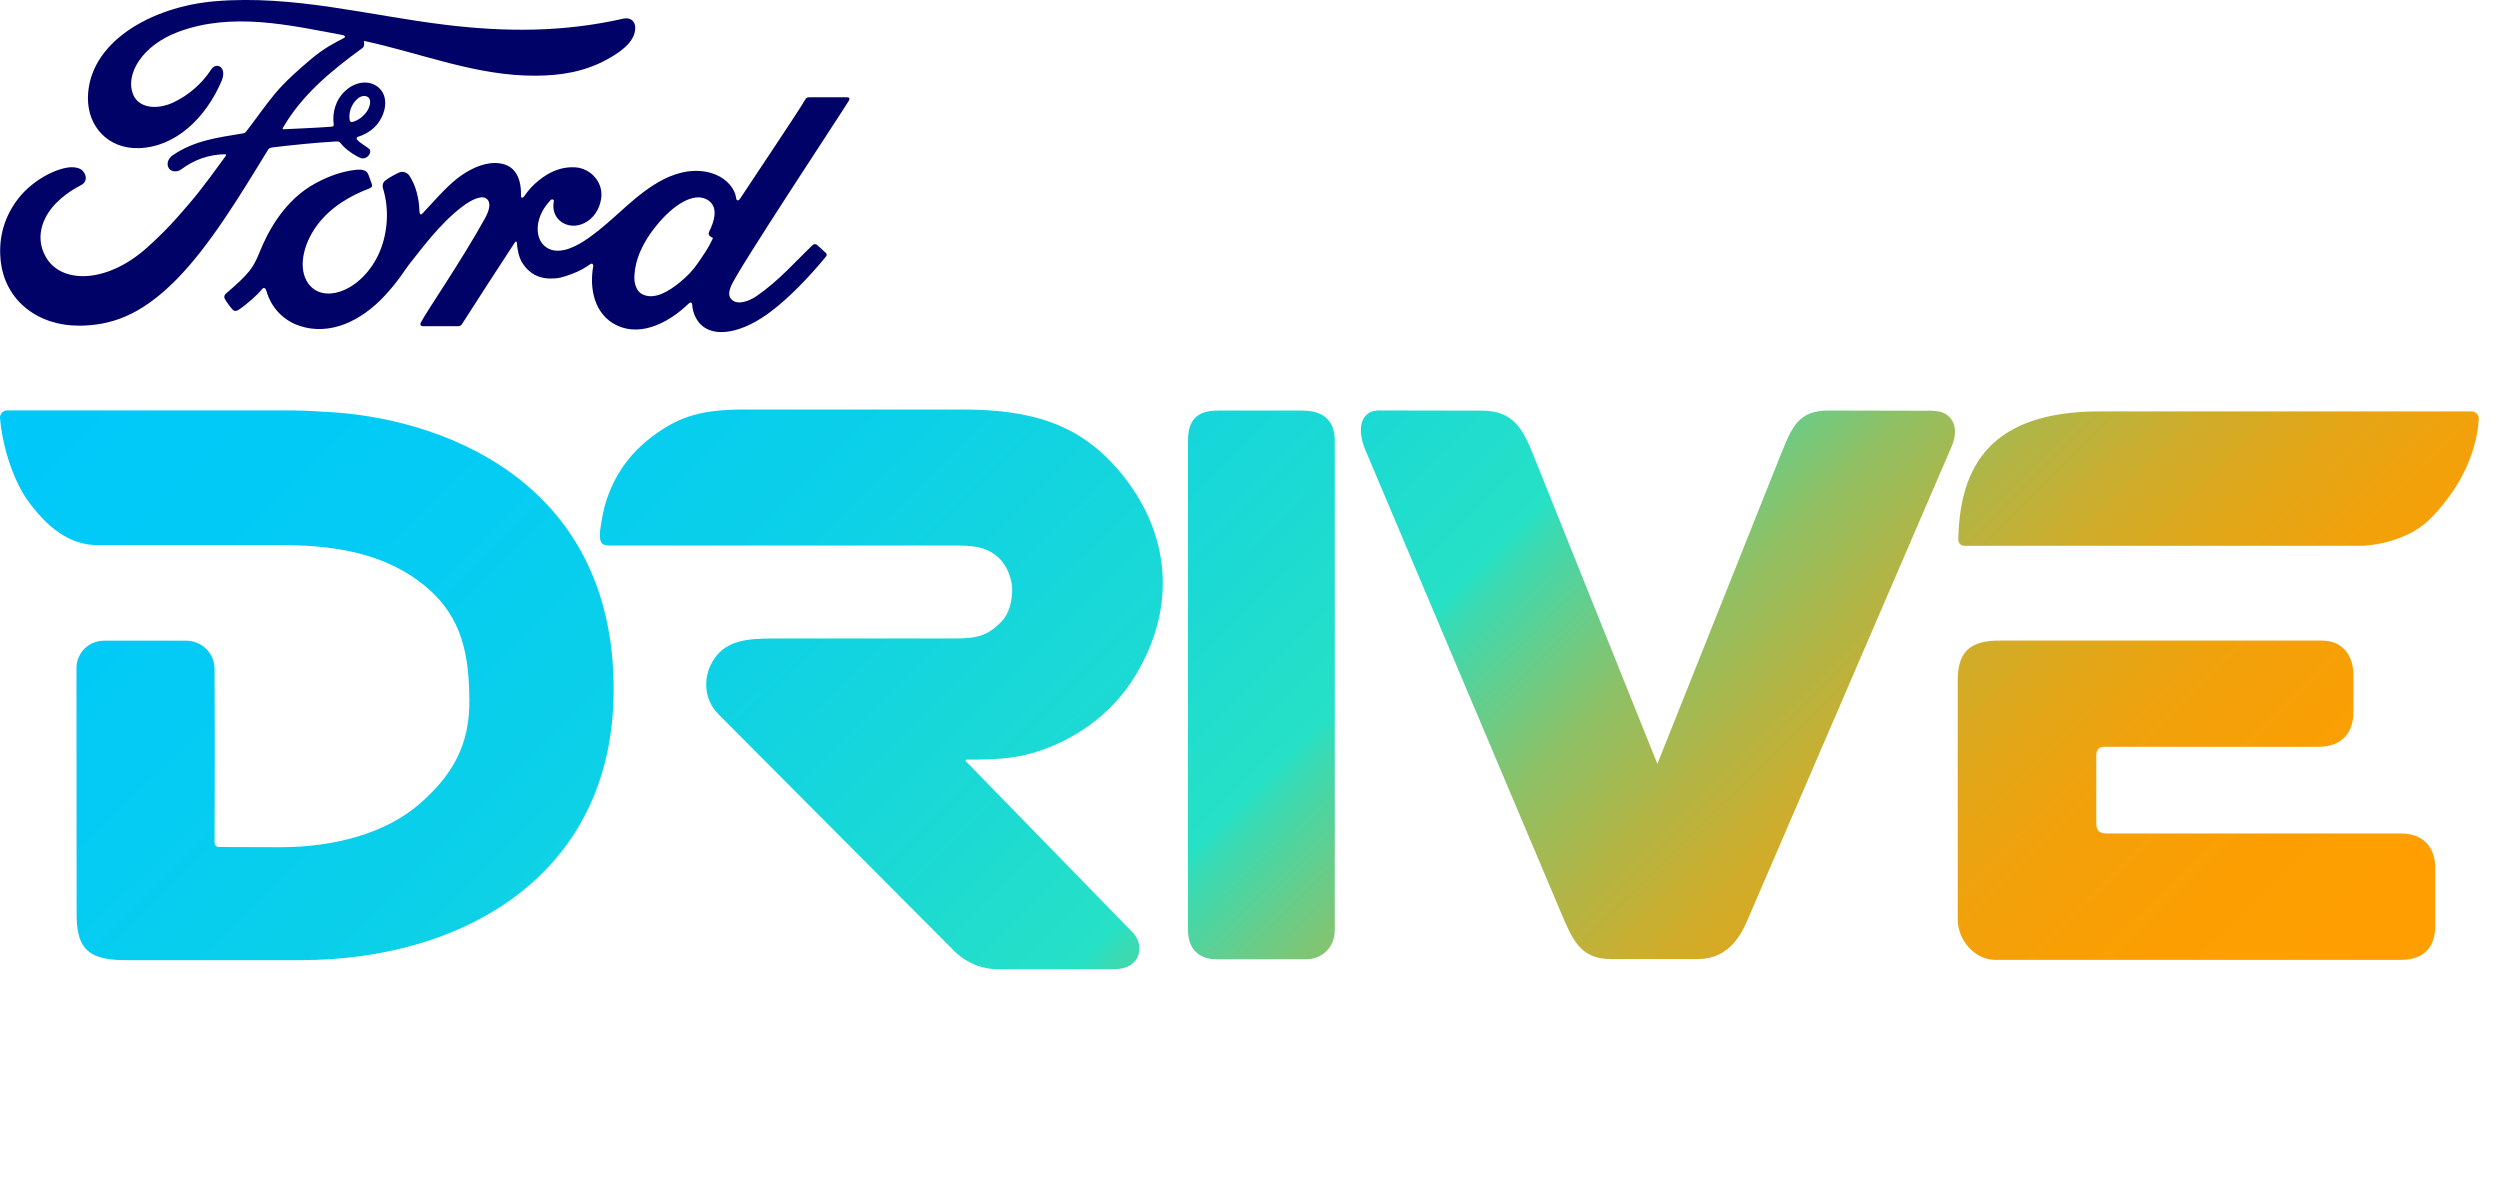 <svg width="106" height="50" viewBox="0 0 106 50" fill="none" xmlns="http://www.w3.org/2000/svg">
<g clip-path="url(#clip0_658_1214)">
<path d="M47.228 41.092C48.431 41.092 48.549 40.022 47.993 39.503C47.993 39.503 41.183 32.509 41.081 32.408C41.025 32.352 41.006 32.334 40.947 32.275C40.928 32.256 40.933 32.208 40.984 32.208C40.995 32.208 41.43 32.208 41.438 32.208C42.034 32.179 42.839 32.214 43.867 31.902C45.384 31.447 47.083 30.412 48.162 28.61C49.904 25.707 49.622 22.587 47.515 20.041C45.824 17.999 43.789 17.363 40.791 17.363C37.715 17.363 32.883 17.363 31.56 17.363C29.774 17.363 28.886 17.656 27.912 18.324C26.859 19.048 26.049 20.011 25.638 21.462C25.536 21.826 25.447 22.476 25.447 22.476C25.41 22.925 25.437 23.13 25.842 23.13C26.489 23.13 39.154 23.13 40.364 23.13C41.186 23.13 41.792 23.138 42.351 23.657C42.691 23.974 42.917 24.536 42.917 25.004C42.917 25.467 42.796 26.018 42.458 26.361C41.873 26.955 41.446 27.072 40.466 27.072C39.328 27.072 32.776 27.072 32.776 27.072C31.654 27.072 30.827 27.168 30.309 27.897C29.772 28.653 29.823 29.651 30.475 30.297C30.931 30.753 38.061 37.92 40.456 40.318C40.952 40.816 41.626 41.095 42.329 41.095C44.007 41.095 45.631 41.095 47.225 41.095L47.228 41.092ZM56.594 39.445V18.704C56.594 17.911 56.194 17.408 55.219 17.408H51.644C50.704 17.408 50.371 17.847 50.371 18.704V39.445C50.371 40.171 50.779 40.672 51.571 40.672H55.399C56.057 40.672 56.594 40.161 56.594 39.445ZM81.942 17.416L77.529 17.406C76.221 17.406 75.969 18.148 75.51 19.263L70.273 32.389L65.022 19.314C64.577 18.193 64.171 17.427 62.864 17.411L58.481 17.403C57.678 17.398 57.528 18.201 57.882 19.056L66.185 38.692C66.673 39.868 67.033 40.656 68.268 40.664C68.268 40.664 71.457 40.661 71.986 40.664C73.22 40.672 73.776 39.748 74.077 39.048L82.752 18.925C83.117 18.076 82.747 17.424 81.942 17.419V17.416ZM104.788 17.443C104.971 17.443 105.115 17.597 105.099 17.778C105.099 17.805 105.094 17.829 105.094 17.85C105.013 18.883 104.595 20.096 103.712 21.23C103.491 21.512 103.266 21.784 102.976 22.061C102.316 22.691 101.277 23.061 100.227 23.141H83.287C83.144 23.141 83.029 23.027 83.031 22.888C83.091 19.745 84.406 17.451 89.02 17.443H104.788ZM26.019 29.228C26.019 37.161 19.547 40.709 12.78 40.709H5.277C3.605 40.709 3.248 40.084 3.248 38.721C3.248 37.994 3.248 32.523 3.243 28.323C3.243 27.684 3.763 27.165 4.408 27.165H7.892C8.552 27.165 9.095 27.7 9.097 28.355C9.116 32.158 9.097 35.698 9.097 35.698C9.097 35.847 9.17 35.913 9.304 35.913C9.304 35.913 10.461 35.919 11.889 35.921C14.168 35.921 16.337 35.338 17.773 34.098C19.214 32.852 19.92 31.554 19.902 29.677C19.883 27.799 19.622 26.172 18.033 24.855C16.57 23.641 14.627 23.114 12.023 23.114H4.15C3.117 23.114 2.378 22.54 1.976 22.154C1.707 21.898 1.498 21.648 1.294 21.384C0.478 20.336 0.075 18.689 2.27576e-05 17.733C-0.013 17.555 0.129 17.4 0.311 17.4H12.015C12.571 17.4 13.156 17.414 13.674 17.456C18.524 17.645 26.019 20.256 26.019 29.228ZM103.255 36.823C103.255 36.823 103.255 39.251 103.255 39.235C103.255 40.158 102.785 40.698 101.787 40.698H84.599C83.713 40.693 83.002 39.847 83.007 38.968V28.834C83.015 27.711 83.448 27.152 84.8 27.16H98.424C99.465 27.16 99.787 27.95 99.787 28.64V30.18C99.787 31.011 99.344 31.663 98.319 31.663H89.206C88.969 31.663 88.883 31.838 88.883 32.028V34.915C88.883 35.176 88.98 35.338 89.318 35.338H101.787C102.815 35.338 103.255 35.99 103.255 36.821V36.823Z" fill="url(#paint0_linear_658_1214)"/>
<path d="M36.002 4.242C36.042 4.173 36.002 4.123 35.911 4.123C35.446 4.123 34.84 4.123 34.357 4.123C34.241 4.123 34.182 4.136 34.128 4.242C33.951 4.58 31.78 7.806 31.374 8.431C31.307 8.527 31.224 8.514 31.213 8.405C31.173 8.032 30.848 7.606 30.338 7.401C29.949 7.244 29.568 7.218 29.173 7.268C28.459 7.364 27.823 7.737 27.265 8.157C26.422 8.793 25.694 9.616 24.755 10.225C24.242 10.555 23.541 10.845 23.072 10.414C22.648 10.023 22.696 9.155 23.346 8.485C23.415 8.415 23.496 8.474 23.482 8.535C23.421 8.839 23.496 9.139 23.729 9.352C24.014 9.605 24.419 9.632 24.765 9.464C25.176 9.262 25.418 8.873 25.488 8.431C25.598 7.747 25.064 7.143 24.4 7.095C23.861 7.058 23.343 7.244 22.835 7.657C22.583 7.864 22.438 8.019 22.221 8.328C22.167 8.402 22.087 8.41 22.089 8.298C22.113 7.423 21.748 6.928 21.018 6.912C20.452 6.898 19.845 7.204 19.373 7.577C18.855 7.99 18.401 8.535 17.915 9.049C17.853 9.113 17.802 9.11 17.786 8.988C17.773 8.407 17.625 7.843 17.354 7.444C17.258 7.306 17.056 7.236 16.887 7.33C16.809 7.372 16.535 7.497 16.337 7.654C16.237 7.734 16.2 7.851 16.243 8C16.506 8.868 16.447 9.855 16.093 10.688C15.768 11.452 15.132 12.141 14.388 12.373C13.897 12.527 13.387 12.453 13.073 12.022C12.638 11.425 12.815 10.39 13.459 9.531C14.028 8.775 14.855 8.293 15.676 7.984C15.773 7.947 15.792 7.886 15.765 7.803C15.719 7.67 15.65 7.487 15.62 7.404C15.545 7.204 15.333 7.173 15.075 7.202C14.476 7.271 13.937 7.473 13.405 7.755C12.01 8.495 11.312 9.93 11.006 10.696C10.858 11.063 10.732 11.295 10.568 11.497C10.348 11.771 10.072 12.022 9.567 12.461C9.521 12.501 9.486 12.586 9.527 12.663C9.578 12.77 9.841 13.137 9.916 13.169C9.999 13.209 10.093 13.153 10.131 13.126C10.485 12.889 10.906 12.511 11.113 12.258C11.185 12.171 11.261 12.208 11.298 12.341C11.492 13.025 11.996 13.581 12.697 13.815C13.975 14.244 15.303 13.624 16.305 12.546C16.941 11.862 17.172 11.42 17.416 11.122C17.829 10.614 18.645 9.477 19.617 8.748C19.974 8.479 20.395 8.274 20.608 8.41C20.777 8.519 20.833 8.775 20.559 9.264C19.569 11.058 18.111 13.163 17.845 13.674C17.797 13.762 17.84 13.831 17.934 13.831C18.452 13.831 18.965 13.831 19.437 13.831C19.515 13.829 19.55 13.791 19.59 13.738C20.35 12.559 21.067 11.436 21.832 10.276C21.875 10.207 21.915 10.26 21.915 10.289C21.931 10.558 21.998 10.928 22.159 11.167C22.449 11.614 22.86 11.806 23.316 11.809C23.678 11.814 23.861 11.758 24.253 11.614C24.57 11.497 24.827 11.343 25.023 11.205C25.139 11.125 25.157 11.258 25.155 11.279C24.98 12.216 25.195 13.326 26.134 13.786C27.257 14.334 28.491 13.563 29.203 12.868C29.273 12.801 29.348 12.807 29.353 12.953C29.369 13.219 29.49 13.536 29.71 13.757C30.306 14.348 31.506 14.114 32.711 13.19C33.484 12.599 34.295 11.761 35.025 10.874C35.052 10.84 35.073 10.784 35.02 10.728C34.91 10.614 34.746 10.481 34.636 10.38C34.585 10.337 34.512 10.35 34.469 10.38C33.72 11.088 33.044 11.891 32.07 12.559C31.739 12.785 31.216 12.969 30.982 12.655C30.891 12.533 30.902 12.362 30.991 12.139C31.275 11.436 35.777 4.641 36.01 4.24L36.002 4.242ZM30.051 9.94C30.059 9.994 30.129 10.041 30.196 10.066C30.22 10.073 30.233 10.092 30.207 10.145C30.016 10.553 29.839 10.787 29.6 11.141C29.38 11.468 29.13 11.721 28.83 11.966C28.376 12.338 27.745 12.743 27.224 12.471C26.994 12.352 26.892 12.032 26.897 11.771C26.91 11.04 27.235 10.289 27.842 9.552C28.58 8.65 29.396 8.181 29.933 8.439C30.488 8.703 30.311 9.339 30.062 9.837C30.043 9.877 30.043 9.908 30.051 9.94Z" fill="#000268"/>
<path d="M3.35 13.807C1.672 13.821 0.193 12.791 0.024 11.01C-0.07 10.023 0.212 9.145 0.773 8.421C1.272 7.774 2.118 7.239 2.835 7.109C3.068 7.066 3.379 7.093 3.511 7.247C3.715 7.481 3.656 7.739 3.452 7.841C2.907 8.117 2.249 8.591 1.925 9.235C1.661 9.762 1.608 10.398 2.01 11.002C2.684 12.011 4.563 12.04 6.311 10.43C6.743 10.036 7.129 9.658 7.524 9.209C8.294 8.336 8.549 8.019 9.572 6.611C9.586 6.595 9.588 6.574 9.583 6.563C9.575 6.544 9.561 6.539 9.529 6.539C8.847 6.558 8.251 6.76 7.672 7.188C7.505 7.308 7.266 7.292 7.159 7.133C7.044 6.954 7.127 6.72 7.317 6.587C8.249 5.946 9.266 5.829 10.302 5.656C10.302 5.656 10.375 5.658 10.434 5.581C10.861 5.038 11.183 4.548 11.636 4C12.095 3.444 12.686 2.933 13.137 2.55C13.768 2.012 14.173 1.831 14.584 1.61C14.691 1.554 14.57 1.488 14.538 1.488C12.243 1.059 9.857 0.506 7.578 1.344C5.999 1.927 5.307 3.17 5.64 3.997C5.876 4.586 6.657 4.681 7.387 4.327C7.994 4.032 8.555 3.558 8.955 2.946C9.178 2.606 9.647 2.85 9.392 3.441C8.727 4.995 7.452 6.228 5.9 6.281C4.579 6.324 3.726 5.36 3.728 4.17C3.734 1.826 6.367 0.282 9.132 0.051C12.463 -0.224 15.62 0.657 18.927 1.057C21.461 1.36 23.893 1.368 26.441 0.788C26.741 0.724 26.953 0.913 26.934 1.216C26.91 1.653 26.569 2.073 25.729 2.526C24.776 3.045 23.778 3.202 22.733 3.21C20.213 3.231 17.864 2.257 15.432 1.733C15.435 1.839 15.462 1.964 15.373 2.031C14.028 3.015 12.809 4.016 11.996 5.419C11.969 5.451 11.983 5.483 12.031 5.48C12.74 5.443 13.376 5.424 14.036 5.373C14.152 5.363 14.157 5.336 14.146 5.251C14.087 4.767 14.229 4.216 14.659 3.835C15.099 3.444 15.649 3.399 16.015 3.681C16.431 4 16.393 4.578 16.165 5.009C15.934 5.448 15.553 5.682 15.188 5.797C15.188 5.797 15.11 5.813 15.123 5.882C15.137 5.994 15.636 6.268 15.679 6.34C15.719 6.409 15.698 6.518 15.623 6.6C15.569 6.662 15.488 6.717 15.381 6.715C15.295 6.715 15.244 6.683 15.134 6.624C14.911 6.505 14.629 6.308 14.444 6.073C14.38 5.994 14.348 5.994 14.189 6.002C13.475 6.041 12.358 6.151 11.604 6.244C11.422 6.265 11.395 6.3 11.357 6.363C10.152 8.333 8.869 10.454 7.457 11.875C5.943 13.4 4.684 13.799 3.347 13.81L3.35 13.807ZM14.823 5.062C14.841 5.163 14.882 5.182 14.927 5.174C15.156 5.129 15.408 4.942 15.556 4.724C15.69 4.527 15.754 4.245 15.62 4.131C15.499 4.029 15.306 4.059 15.161 4.184C14.874 4.437 14.785 4.793 14.823 5.062Z" fill="#000268"/>
</g>
<defs>
<linearGradient id="paint0_linear_658_1214" x1="21.464" y1="-3.699" x2="83.835" y2="59.211" gradientUnits="userSpaceOnUse">
<stop offset="0.01" stop-color="#00C9FA"/>
<stop offset="0.16" stop-color="#03CBF5"/>
<stop offset="0.31" stop-color="#0CD0E8"/>
<stop offset="0.47" stop-color="#1CDAD3"/>
<stop offset="0.55" stop-color="#26E1C6"/>
<stop offset="0.56" stop-color="#38DBB5"/>
<stop offset="0.6" stop-color="#66CD8B"/>
<stop offset="0.64" stop-color="#8FC065"/>
<stop offset="0.69" stop-color="#B1B546"/>
<stop offset="0.74" stop-color="#CEAD2C"/>
<stop offset="0.79" stop-color="#E3A618"/>
<stop offset="0.84" stop-color="#F3A10A"/>
<stop offset="0.91" stop-color="#FC9E02"/>
<stop offset="1" stop-color="#FF9E00"/>
</linearGradient>
<clipPath id="clip0_658_1214">
<rect width="105.102" height="50" fill="white"/>
</clipPath>
</defs>
</svg>
